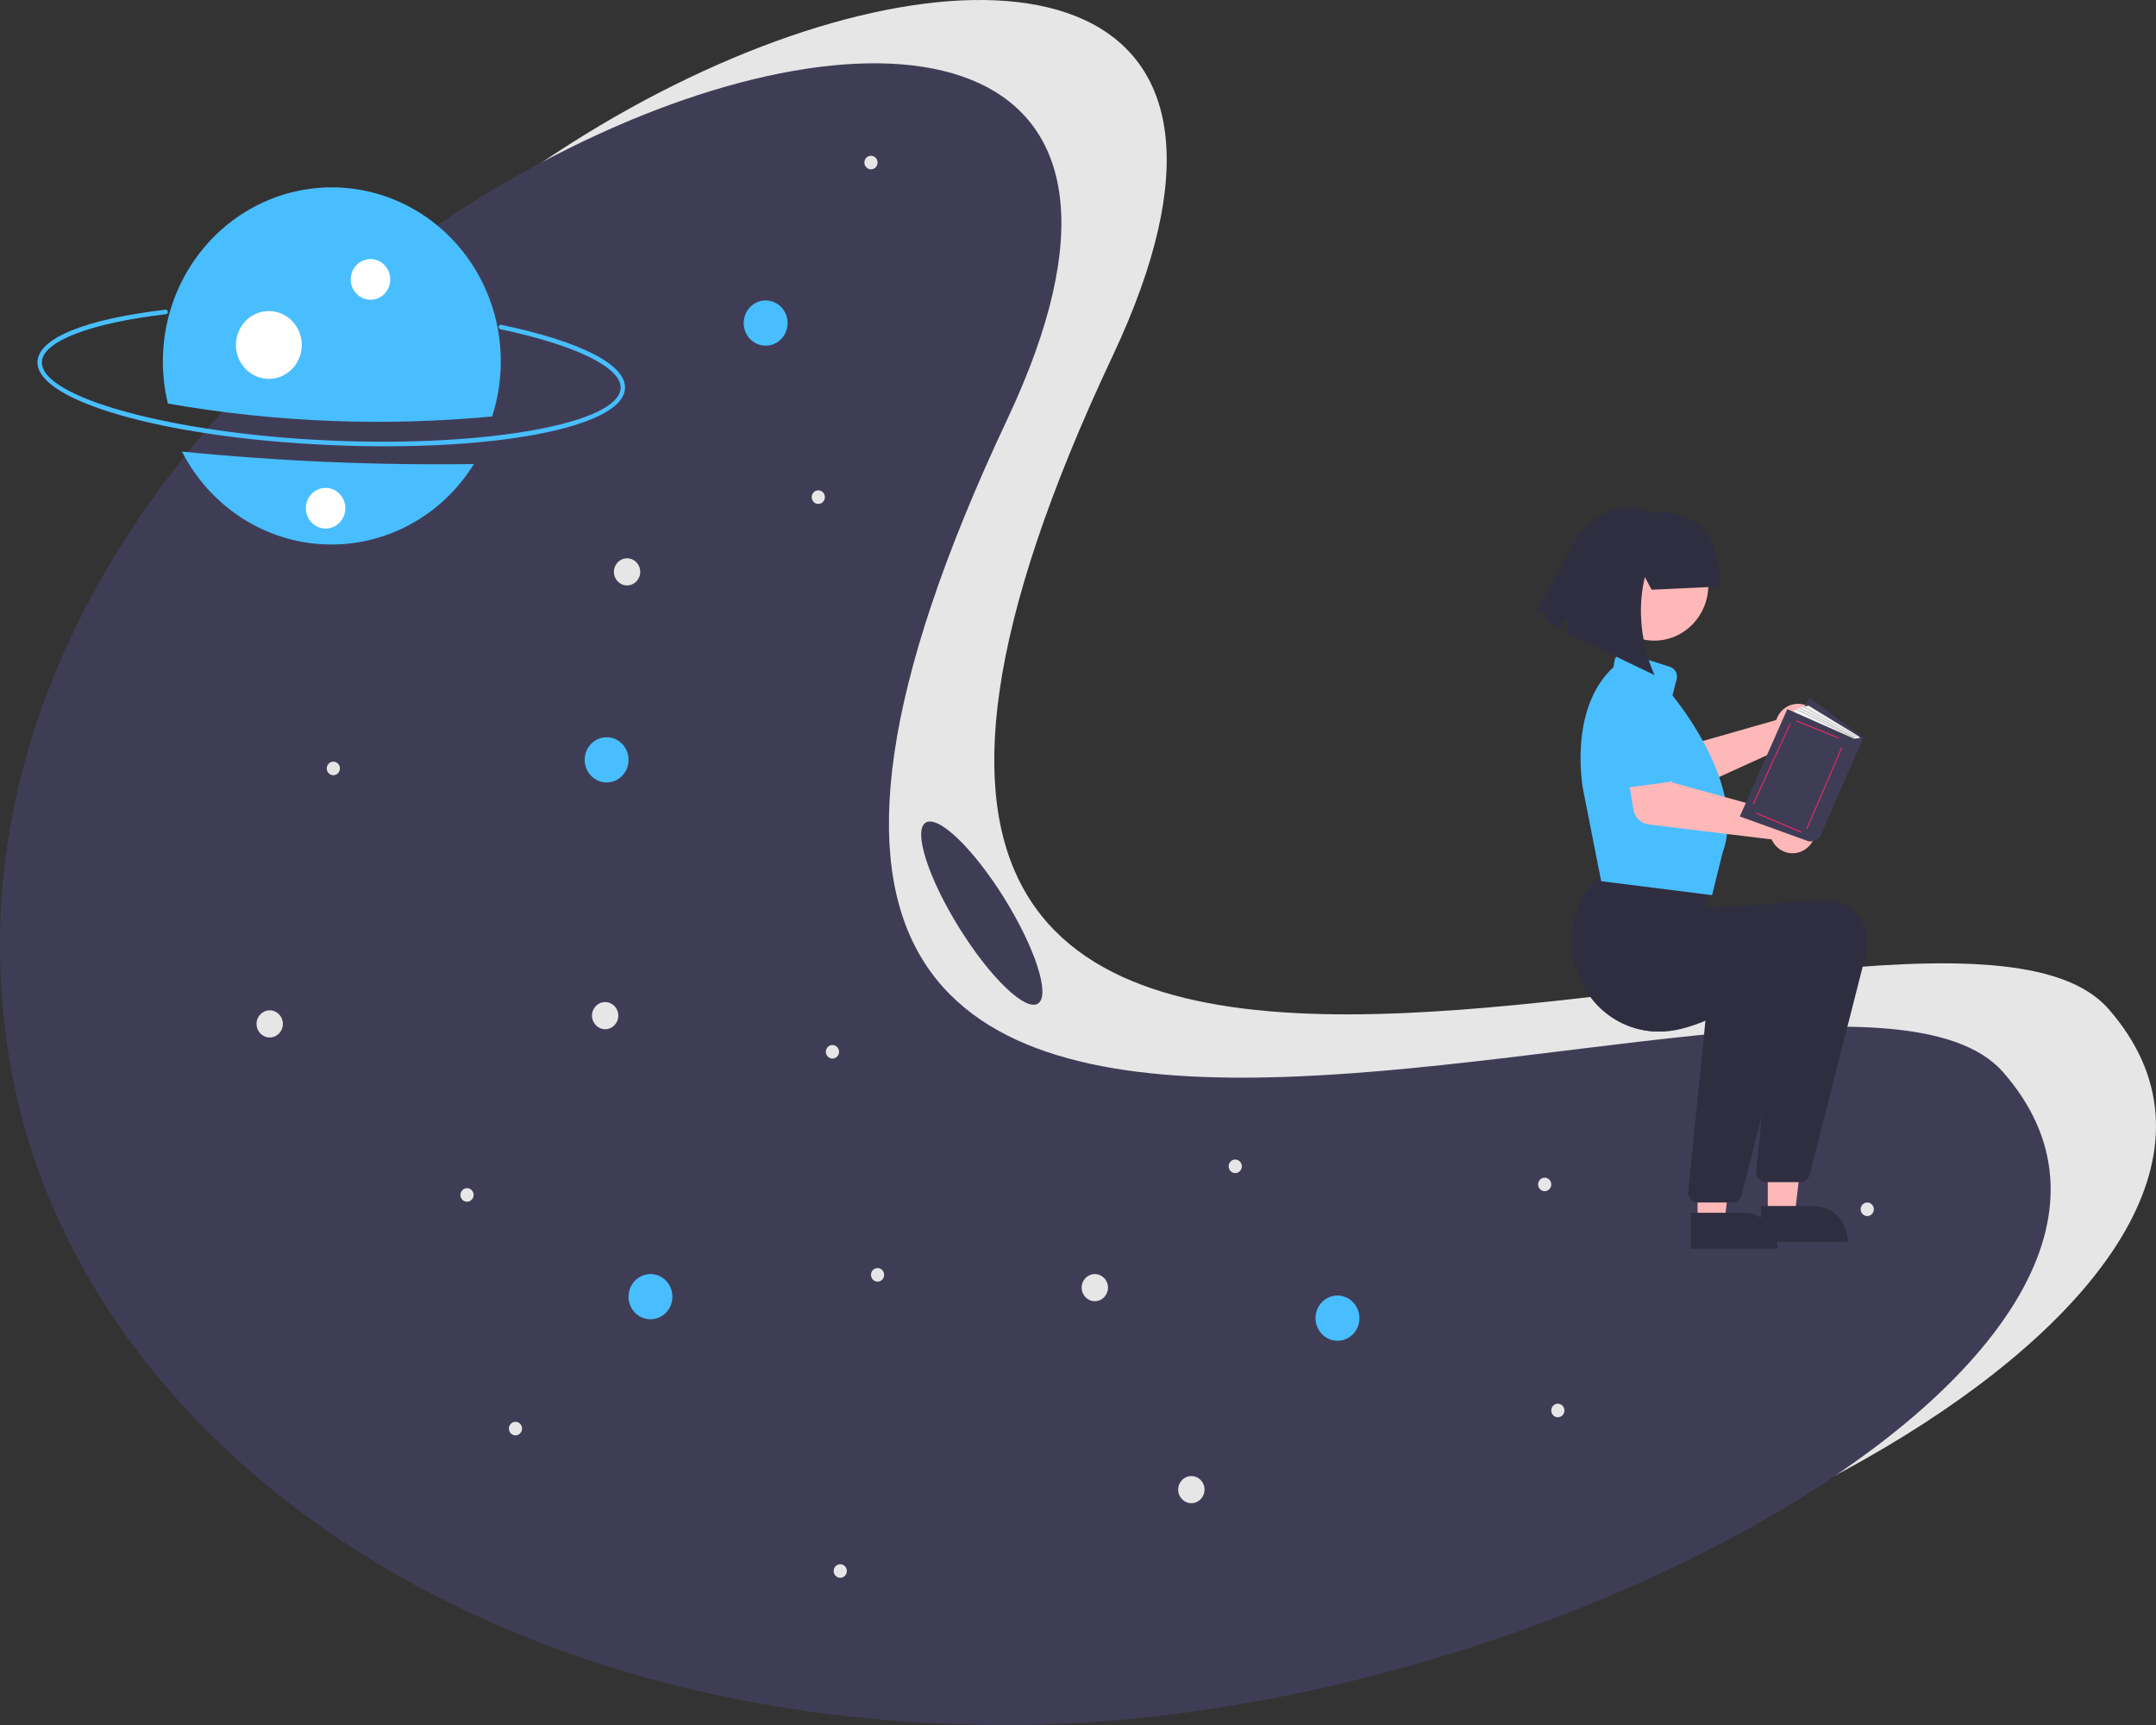 <svg width="500" height="400" viewBox="0 0 500 400" fill="none" xmlns="http://www.w3.org/2000/svg">
<rect x="0" y="0" width="500" height="400" fill="#333333" stroke="none"/>
<g clip-path="url(#clip0)">
<path d="M488.949 233.918C543.393 295.939 385.57 385.321 258.046 385.321C130.521 385.321 42.294 316.066 27.142 233.918C-9.596 34.735 340.163 -91.864 258.046 82.514C138.351 336.689 446.074 185.074 488.949 233.918Z" fill="#E6E6E6"/>
<path d="M464.521 248.596C518.965 310.618 361.142 400 233.618 400C106.093 400 17.866 330.745 2.714 248.596C-34.024 49.414 315.735 -77.185 233.618 97.192C113.923 351.367 421.646 199.753 464.521 248.596Z" fill="#3F3D56"/>
<path d="M108.306 278.664C109.15 278.664 109.833 277.96 109.833 277.091C109.833 276.223 109.15 275.519 108.306 275.519C107.463 275.519 106.78 276.223 106.78 277.091C106.78 277.96 107.463 278.664 108.306 278.664Z" fill="#E6E6E6"/>
<path d="M253.901 301.727C255.587 301.727 256.954 300.318 256.954 298.581C256.954 296.844 255.587 295.436 253.901 295.436C252.215 295.436 250.847 296.844 250.847 298.581C250.847 300.318 252.215 301.727 253.901 301.727Z" fill="#E6E6E6"/>
<path d="M193.052 245.469C193.895 245.469 194.579 244.765 194.579 243.896C194.579 243.028 193.895 242.324 193.052 242.324C192.209 242.324 191.525 243.028 191.525 243.896C191.525 244.765 192.209 245.469 193.052 245.469Z" fill="#E6E6E6"/>
<path d="M310.174 310.899C312.984 310.899 315.263 308.552 315.263 305.657C315.263 302.762 312.984 300.415 310.174 300.415C307.363 300.415 305.085 302.762 305.085 305.657C305.085 308.552 307.363 310.899 310.174 310.899Z" fill="#48BEFF"/>
<path d="M145.426 135.751C147.113 135.751 148.48 134.343 148.48 132.606C148.48 130.869 147.113 129.461 145.426 129.461C143.74 129.461 142.373 130.869 142.373 132.606C142.373 134.343 143.74 135.751 145.426 135.751Z" fill="#E6E6E6"/>
<path d="M140.342 238.656C142.028 238.656 143.395 237.248 143.395 235.511C143.395 233.773 142.028 232.365 140.342 232.365C138.655 232.365 137.288 233.773 137.288 235.511C137.288 237.248 138.655 238.656 140.342 238.656Z" fill="#E6E6E6"/>
<path d="M150.852 305.92C153.662 305.92 155.941 303.573 155.941 300.678C155.941 297.783 153.662 295.436 150.852 295.436C148.041 295.436 145.763 297.783 145.763 300.678C145.763 303.573 148.041 305.92 150.852 305.92Z" fill="#48BEFF"/>
<path d="M140.682 181.439C143.493 181.439 145.771 179.092 145.771 176.197C145.771 173.301 143.493 170.954 140.682 170.954C137.872 170.954 135.593 173.301 135.593 176.197C135.593 179.092 137.872 181.439 140.682 181.439Z" fill="#48BEFF"/>
<path d="M76.13 103.183C37.927 101.45 8.307 92.961 8.696 83.857C8.929 78.399 19.741 74.01 38.359 71.816C38.425 71.808 38.493 71.813 38.558 71.832C38.622 71.85 38.683 71.882 38.735 71.925C38.788 71.968 38.832 72.021 38.865 72.081C38.897 72.141 38.918 72.208 38.926 72.277C38.933 72.345 38.928 72.415 38.909 72.481C38.89 72.548 38.859 72.61 38.817 72.664C38.775 72.718 38.724 72.763 38.665 72.796C38.606 72.829 38.541 72.85 38.474 72.858C20.936 74.924 9.916 79.157 9.713 83.903C9.361 92.136 39.797 100.486 76.175 102.135C112.553 103.785 143.584 98.224 143.936 89.991C144.139 85.225 133.454 79.996 116.048 76.346C115.983 76.333 115.92 76.306 115.865 76.267C115.809 76.229 115.761 76.18 115.724 76.122C115.687 76.065 115.662 76 115.649 75.933C115.636 75.865 115.636 75.795 115.65 75.728C115.663 75.66 115.689 75.596 115.727 75.539C115.764 75.481 115.812 75.433 115.868 75.394C115.924 75.356 115.987 75.33 116.052 75.317C116.118 75.304 116.186 75.305 116.251 75.319C134.725 79.193 145.187 84.558 144.952 90.037C144.563 99.141 114.333 104.916 76.13 103.183Z" fill="#48BEFF"/>
<path d="M42.2 104.708C45.396 110.962 50.131 116.241 55.929 120.019C61.728 123.796 68.388 125.938 75.243 126.231C82.098 126.525 88.908 124.958 94.991 121.689C101.073 118.42 106.216 113.562 109.904 107.602C87.302 107.916 64.7 106.95 42.2 104.708V104.708Z" fill="#48BEFF"/>
<path d="M114.13 96.575C116.053 90.632 116.608 84.31 115.749 78.108C114.89 71.907 112.642 65.996 109.182 60.844C105.722 55.693 101.146 51.441 95.815 48.426C90.484 45.411 84.546 43.716 78.469 43.474C72.392 43.232 66.344 44.451 60.804 47.033C55.263 49.616 50.382 53.491 46.547 58.353C42.712 63.214 40.028 68.929 38.707 75.044C37.386 81.159 37.466 87.506 38.938 93.584C63.771 97.927 89.046 98.932 114.13 96.575V96.575Z" fill="#48BEFF"/>
<path d="M85.921 69.514C88.451 69.514 90.502 67.402 90.502 64.796C90.502 62.19 88.451 60.078 85.921 60.078C83.392 60.078 81.341 62.19 81.341 64.796C81.341 67.402 83.392 69.514 85.921 69.514Z" fill="white"/>
<path d="M62.349 87.858C66.565 87.858 69.982 84.337 69.982 79.994C69.982 75.651 66.565 72.13 62.349 72.13C58.133 72.13 54.715 75.651 54.715 79.994C54.715 84.337 58.133 87.858 62.349 87.858Z" fill="white"/>
<path d="M177.562 80.155C180.373 80.155 182.651 77.808 182.651 74.912C182.651 72.017 180.373 69.67 177.562 69.67C174.751 69.67 172.473 72.017 172.473 74.912C172.473 77.808 174.751 80.155 177.562 80.155Z" fill="#48BEFF"/>
<path d="M62.548 240.571C64.234 240.571 65.601 239.163 65.601 237.426C65.601 235.689 64.234 234.28 62.548 234.28C60.861 234.28 59.494 235.689 59.494 237.426C59.494 239.163 60.861 240.571 62.548 240.571Z" fill="#E6E6E6"/>
<path d="M276.291 348.564C277.977 348.564 279.345 347.156 279.345 345.419C279.345 343.681 277.977 342.273 276.291 342.273C274.605 342.273 273.237 343.681 273.237 345.419C273.237 347.156 274.605 348.564 276.291 348.564Z" fill="#E6E6E6"/>
<path d="M77.306 179.76C78.149 179.76 78.833 179.056 78.833 178.187C78.833 177.319 78.149 176.614 77.306 176.614C76.463 176.614 75.779 177.319 75.779 178.187C75.779 179.056 76.463 179.76 77.306 179.76Z" fill="#E6E6E6"/>
<path d="M203.517 297.189C204.36 297.189 205.043 296.485 205.043 295.616C205.043 294.748 204.36 294.043 203.517 294.043C202.673 294.043 201.99 294.748 201.99 295.616C201.99 296.485 202.673 297.189 203.517 297.189Z" fill="#E6E6E6"/>
<path d="M433.036 281.986C433.879 281.986 434.563 281.282 434.563 280.413C434.563 279.545 433.879 278.841 433.036 278.841C432.193 278.841 431.509 279.545 431.509 280.413C431.509 281.282 432.193 281.986 433.036 281.986Z" fill="#E6E6E6"/>
<path d="M361.279 328.643C362.123 328.643 362.806 327.939 362.806 327.07C362.806 326.202 362.123 325.498 361.279 325.498C360.436 325.498 359.753 326.202 359.753 327.07C359.753 327.939 360.436 328.643 361.279 328.643Z" fill="#E6E6E6"/>
<path d="M286.469 272.026C287.312 272.026 287.996 271.321 287.996 270.453C287.996 269.584 287.312 268.88 286.469 268.88C285.626 268.88 284.942 269.584 284.942 270.453C284.942 271.321 285.626 272.026 286.469 272.026Z" fill="#E6E6E6"/>
<path d="M189.776 116.851C190.619 116.851 191.303 116.147 191.303 115.279C191.303 114.41 190.619 113.706 189.776 113.706C188.933 113.706 188.249 114.41 188.249 115.279C188.249 116.147 188.933 116.851 189.776 116.851Z" fill="#E6E6E6"/>
<path d="M201.99 39.264C202.833 39.264 203.517 38.56 203.517 37.692C203.517 36.823 202.833 36.119 201.99 36.119C201.147 36.119 200.463 36.823 200.463 37.692C200.463 38.56 201.147 39.264 201.99 39.264Z" fill="#E6E6E6"/>
<path d="M194.865 365.864C195.708 365.864 196.392 365.16 196.392 364.291C196.392 363.423 195.708 362.719 194.865 362.719C194.022 362.719 193.338 363.423 193.338 364.291C193.338 365.16 194.022 365.864 194.865 365.864Z" fill="#E6E6E6"/>
<path d="M119.546 332.837C120.389 332.837 121.073 332.133 121.073 331.264C121.073 330.396 120.389 329.692 119.546 329.692C118.703 329.692 118.019 330.396 118.019 331.264C118.019 332.133 118.703 332.837 119.546 332.837Z" fill="#E6E6E6"/>
<path d="M358.226 276.219C359.069 276.219 359.753 275.515 359.753 274.647C359.753 273.778 359.069 273.074 358.226 273.074C357.383 273.074 356.699 273.778 356.699 274.647C356.699 275.515 357.383 276.219 358.226 276.219Z" fill="#E6E6E6"/>
<path d="M75.509 122.566C78.039 122.566 80.089 120.453 80.089 117.848C80.089 115.242 78.039 113.13 75.509 113.13C72.98 113.13 70.929 115.242 70.929 117.848C70.929 120.453 72.98 122.566 75.509 122.566Z" fill="white"/>
<path d="M412.255 166.157C412.126 166.414 412.017 166.682 411.929 166.958L387.611 173.918L383.229 169.501L375.893 175.442L382.913 184.039C383.48 184.733 384.251 185.22 385.109 185.425C385.967 185.63 386.867 185.542 387.673 185.176L413.941 173.231C414.832 173.868 415.89 174.211 416.975 174.213C418.06 174.216 419.12 173.878 420.014 173.245C420.908 172.612 421.593 171.713 421.979 170.669C422.365 169.625 422.434 168.484 422.175 167.399C421.916 166.313 421.343 165.335 420.532 164.593C419.72 163.852 418.708 163.383 417.632 163.248C416.555 163.113 415.463 163.319 414.503 163.839C413.543 164.358 412.759 165.167 412.255 166.157H412.255Z" fill="#FFB8B8"/>
<path d="M390.206 174.835L381.079 182.153C380.819 182.361 380.519 182.509 380.199 182.587C379.878 182.665 379.546 182.671 379.223 182.604C378.9 182.538 378.595 182.4 378.329 182.201C378.062 182.003 377.84 181.747 377.679 181.452L372.006 171.11C370.979 169.735 370.523 167.997 370.738 166.277C370.954 164.556 371.823 162.994 373.155 161.932C374.486 160.871 376.173 160.397 377.843 160.614C379.514 160.832 381.033 161.723 382.067 163.092L390.381 171.267C390.619 171.501 390.806 171.785 390.927 172.1C391.049 172.415 391.104 172.753 391.087 173.092C391.07 173.431 390.983 173.761 390.831 174.062C390.679 174.363 390.466 174.626 390.206 174.835V174.835Z" fill="#48BEFF"/>
<path d="M393.683 283.32L399.922 283.319L402.891 258.529L393.682 258.53L393.683 283.32Z" fill="#FFB8B8"/>
<path d="M392.092 281.222L404.379 281.221H404.379C405.408 281.221 406.426 281.43 407.376 281.835C408.326 282.24 409.189 282.834 409.916 283.584C410.643 284.333 411.22 285.222 411.614 286.2C412.007 287.179 412.21 288.228 412.21 289.287V289.549L392.092 289.55L392.092 281.222Z" fill="#2F2E41"/>
<path d="M409.968 281.747L416.207 281.747L419.176 256.957L409.967 256.957L409.968 281.747Z" fill="#FFB8B8"/>
<path d="M408.377 279.649L420.664 279.648H420.665C421.693 279.648 422.711 279.857 423.661 280.262C424.611 280.668 425.474 281.262 426.201 282.011C426.929 282.76 427.505 283.649 427.899 284.628C428.292 285.606 428.495 286.655 428.495 287.714V287.977L408.377 287.977L408.377 279.649Z" fill="#2F2E41"/>
<path d="M365.697 225.148C367.026 229.207 369.548 232.74 372.912 235.258C376.276 237.776 380.317 239.155 384.476 239.203L384.791 239.208C388.012 239.303 391.794 238.233 395.504 236.697C402.832 233.662 409.87 228.802 411.738 227.465L408.573 258.809L407.29 271.517C407.258 271.846 407.293 272.178 407.392 272.492C407.492 272.806 407.655 273.095 407.869 273.34C408.084 273.586 408.347 273.782 408.639 273.917C408.932 274.052 409.249 274.122 409.57 274.122H417.473C417.98 274.123 418.473 273.95 418.874 273.631C419.276 273.313 419.563 272.866 419.692 272.361L432.741 221.169C433.132 219.637 433.164 218.031 432.833 216.483C432.502 214.936 431.818 213.492 430.838 212.271C429.857 211.051 428.609 210.088 427.195 209.463C425.782 208.838 424.245 208.568 422.71 208.677L395.606 210.59L397.499 202.79L373.305 201.133L373.234 201.185C372.654 201.62 372.089 202.077 371.549 202.554C370.201 203.729 369.005 205.078 367.992 206.569C366.18 209.244 365.025 212.332 364.625 215.568C364.225 218.804 364.593 222.091 365.697 225.148Z" fill="#2F2E41"/>
<path d="M365.697 225.148C367.026 229.207 369.548 232.74 372.912 235.258C376.276 237.776 380.317 239.155 384.476 239.203C388.452 237.13 392.289 234.785 395.962 232.184L395.504 236.697L391.514 276.235C391.482 276.564 391.516 276.896 391.616 277.21C391.716 277.524 391.878 277.813 392.093 278.059C392.308 278.304 392.57 278.5 392.863 278.635C393.156 278.77 393.473 278.84 393.794 278.841H401.697C402.204 278.841 402.697 278.668 403.098 278.349C403.5 278.031 403.787 277.584 403.916 277.079L408.573 258.809L416.965 225.887C417.356 224.355 417.387 222.749 417.057 221.202C416.726 219.654 416.042 218.211 415.061 216.99C414.081 215.769 412.833 214.806 411.419 214.181C410.006 213.556 408.468 213.286 406.934 213.395L379.829 215.308L381.722 207.508L367.992 206.569C366.18 209.244 365.025 212.332 364.625 215.568C364.225 218.804 364.593 222.091 365.697 225.148V225.148Z" fill="#2F2E41"/>
<path d="M371.515 204.362L371.333 204.34L367.111 182.959C367.075 182.773 363.624 164.331 374.204 154.689L374.388 153.37C374.435 153.032 374.553 152.709 374.733 152.423C374.913 152.136 375.151 151.894 375.431 151.712C375.711 151.529 376.026 151.412 376.355 151.367C376.683 151.322 377.017 151.351 377.333 151.452L387.3 154.637C387.864 154.816 388.339 155.213 388.626 155.745C388.912 156.277 388.988 156.902 388.836 157.49L387.868 161.286C389.211 162.911 405.025 182.524 399.517 197.634L397.05 207.57L371.515 204.362Z" fill="#48BEFF"/>
<path d="M412.9 187.675C412.661 187.83 412.435 188.003 412.223 188.194L387.848 181.454L386.254 175.355L377.005 176.629L378.807 187.708C378.953 188.603 379.376 189.426 380.014 190.052C380.652 190.678 381.47 191.074 382.345 191.18L410.86 194.65C411.313 195.665 412.055 196.515 412.988 197.085C413.921 197.655 415.001 197.919 416.083 197.842C417.165 197.765 418.199 197.35 419.047 196.653C419.895 195.956 420.516 195.009 420.829 193.939C421.142 192.869 421.131 191.727 420.798 190.663C420.466 189.6 419.826 188.666 418.965 187.986C418.104 187.306 417.063 186.912 415.98 186.856C414.896 186.801 413.822 187.086 412.9 187.675H412.9Z" fill="#FFB8B8"/>
<path d="M386.909 181.356L375.437 182.878C375.111 182.922 374.779 182.892 374.465 182.791C374.151 182.691 373.861 182.522 373.616 182.295C373.371 182.069 373.176 181.791 373.045 181.48C372.913 181.169 372.849 180.833 372.855 180.494L373.074 168.618C372.868 166.896 373.333 165.161 374.368 163.792C375.402 162.424 376.921 161.533 378.592 161.317C380.263 161.1 381.948 161.575 383.28 162.637C384.611 163.699 385.479 165.261 385.694 166.982L388.82 178.376C388.909 178.702 388.93 179.044 388.879 179.379C388.828 179.714 388.708 180.034 388.527 180.317C388.345 180.6 388.107 180.839 387.828 181.018C387.549 181.198 387.235 181.313 386.909 181.356V181.356Z" fill="#48BEFF"/>
<path d="M383.68 148.55C390.583 148.55 396.179 142.786 396.179 135.674C396.179 128.563 390.583 122.799 383.68 122.799C376.776 122.799 371.18 128.563 371.18 135.674C371.18 142.786 376.776 148.55 383.68 148.55Z" fill="#FFB8B8"/>
<path d="M383.022 136.75L381.457 133.814C378.493 146.256 383.729 156.552 383.729 156.552L363.407 146.801L363.6 143.341L361.589 145.692L358.7 144.051L358.318 141.807L356.137 142.364L364.099 127.482C371.825 113.321 383.058 118.727 383.058 118.727C400.929 117.852 398.746 136.014 398.746 136.014L383.022 136.75Z" fill="#2F2E41"/>
<path d="M240.736 232.702C243.618 230.799 240.113 219.87 232.908 208.292C225.703 196.715 217.526 188.872 214.644 190.775C211.762 192.678 215.267 203.606 222.472 215.184C229.677 226.762 237.854 234.605 240.736 232.702Z" fill="#3F3D56"/>
<path d="M407.939 182.444L420.145 191.269L432.074 171.08L419.634 161.776L407.939 182.444Z" fill="#3F3D56"/>
<path d="M429.441 172.025L415.731 165.576C416.118 163.893 419.477 163.66 419.477 163.66L430.537 170.425C430.922 170.661 431.269 170.947 431.567 171.276V171.276L429.441 172.025Z" fill="#F2F2F2"/>
<path d="M430.014 171.293L414.498 164.432L403.482 189.326L419.428 195.089C420.887 195.29 422.077 194.086 422.077 194.086L432.161 171.004L430.014 171.293Z" fill="#3F3D56"/>
<path d="M416.684 167.05L416.588 167.255L426.399 171.278L426.496 171.073L416.684 167.05Z" fill="#F92665"/>
<path d="M427.052 173.274L418.925 192.145L419.126 192.217L427.253 173.346L427.052 173.274Z" fill="#F92665"/>
<path d="M407.375 188.465L407.276 188.668L417.727 193.092L417.826 192.889L407.375 188.465Z" fill="#F92665"/>
<path d="M415.103 167.693L406.52 186.395L406.719 186.472L415.302 167.77L415.103 167.693Z" fill="#F92665"/>
<path d="M418.107 163.733L418.034 163.851L430.564 170.861L430.638 170.743L418.107 163.733Z" fill="#B3B3B3"/>
<path d="M417.233 164.009L417.161 164.129L430.184 171.083L430.256 170.963L417.233 164.009Z" fill="#B3B3B3"/>
<path d="M416.571 164.35L416.503 164.472L429.915 171.145L429.983 171.023L416.571 164.35Z" fill="#B3B3B3"/>
</g>
<defs>
<clipPath id="clip0">
<rect width="500" height="400" fill="white"/>
</clipPath>
</defs>
</svg>
